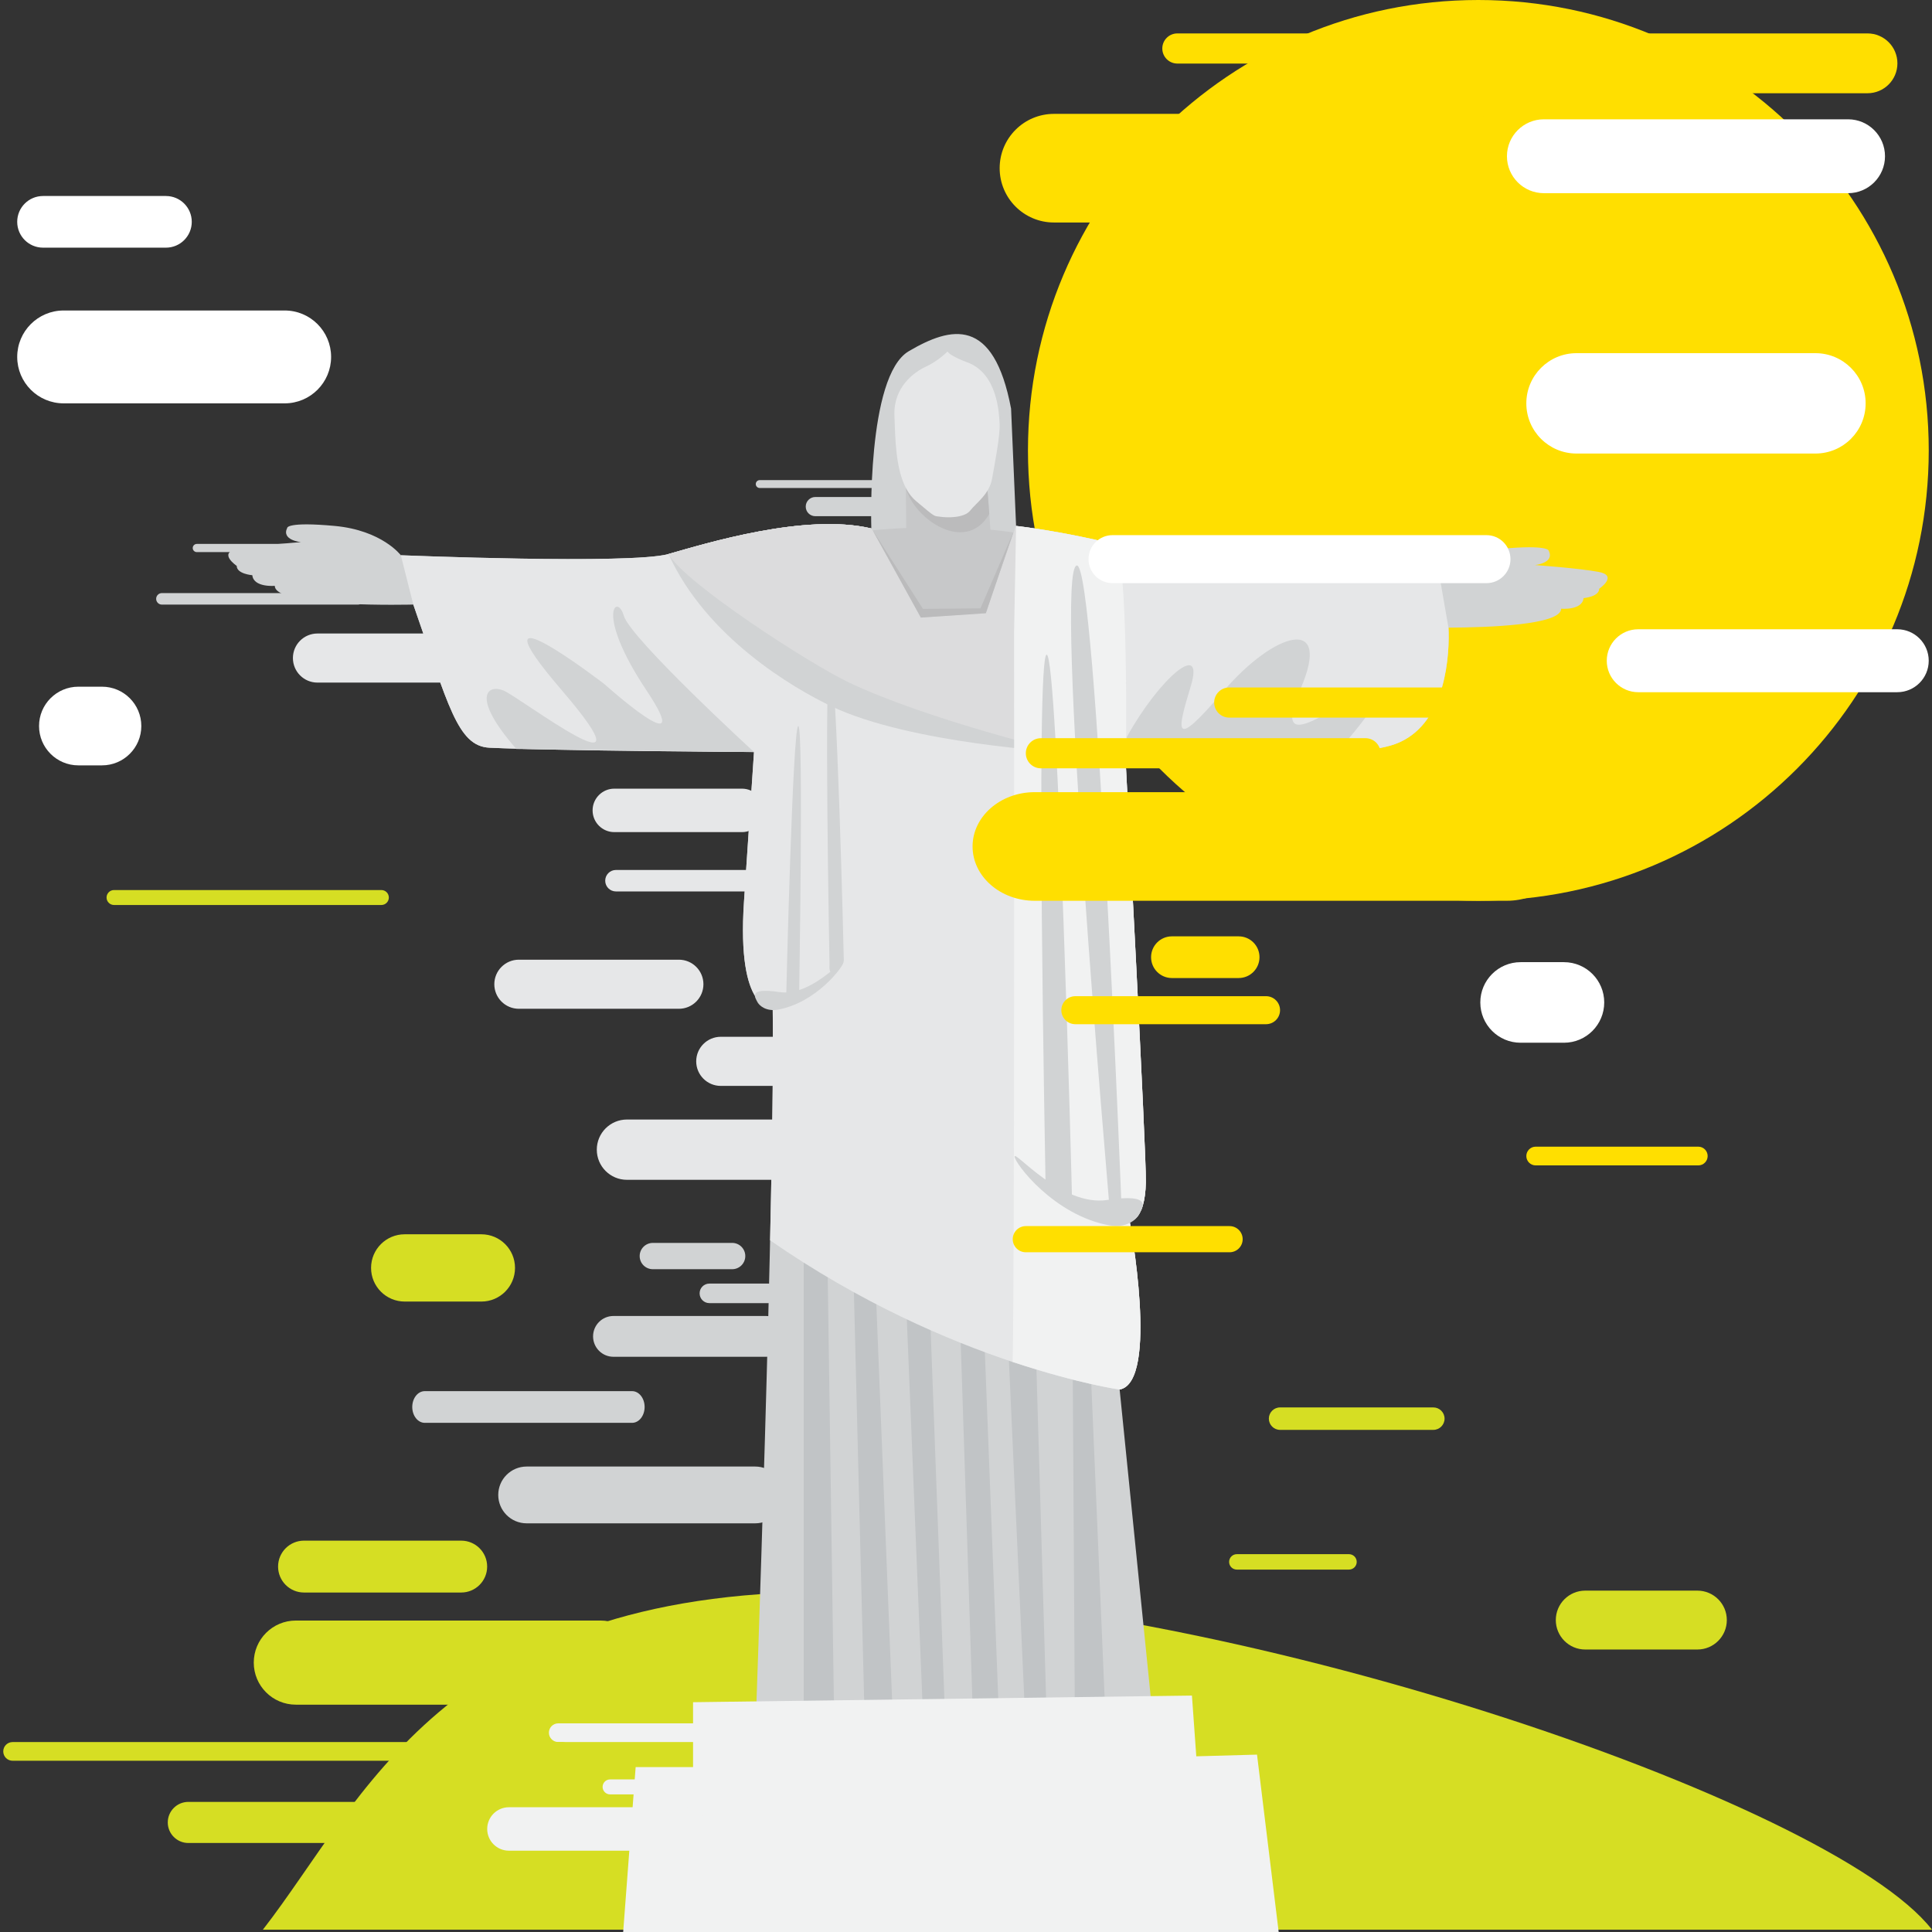 <?xml version="1.0" encoding="utf-8"?>
<!-- Generator: Adobe Illustrator 16.0.0, SVG Export Plug-In . SVG Version: 6.00 Build 0)  -->
<!DOCTYPE svg PUBLIC "-//W3C//DTD SVG 1.1//EN" "http://www.w3.org/Graphics/SVG/1.1/DTD/svg11.dtd">
<svg version="1.1" id="Layer_1" xmlns="http://www.w3.org/2000/svg" xmlns:xlink="http://www.w3.org/1999/xlink" x="0px" y="0px"
	 width="480px" height="480px" viewBox="0 0 480 480" enable-background="new 0 0 480 480" xml:space="preserve">
<rect x="0" y="0" width="480" height="480" fill="#333333" stroke="none"/>
<g>
	<path fill="#FFDF00" d="M479.191,111.9c0,61.8-50.102,111.896-111.902,111.896c-61.794,0-111.895-50.096-111.895-111.896
		C255.395,50.099,305.495,0,367.289,0C429.096,0,479.191,50.099,479.191,111.9z"/>
	<path fill="#D6DE23" d="M480,479.428c-24.957-32.108-178.049-83.949-274.068-83.949c-96.016,0-115.659,51.842-140.623,83.949H480z"
		/>
	<g>
		<path fill="#D1D3D4" d="M397.169,142.085c-4.965-0.928-15.815-1.701-15.815-1.701s4.965-0.466,3.416-3.57
			c0,0,0-1.547-11.787-0.464c-8.711,0.802-13.519,4.398-15.437,6.222c-6.124,0.765-41.22,4.587-69.136-4.148
			c-18.885-5.916-35.967-7.757-35.967-7.757l-1.243-29.144c-4.343-22.945-14.879-20.463-25.424-14.264
			c-10.54,6.202-9.3,44.029-9.3,44.029c-16.434-3.876-41.083,3.72-50.383,6.356c-9.302,2.634-66.504,0.309-66.504,0.309
			s-4.653-6.201-16.437-7.287c-11.785-1.085-11.785,0.464-11.785,0.464c-1.543,3.098,3.413,3.564,3.413,3.564
			s-10.849,0.779-15.816,1.704c-4.957,0.931-0.155,4.189-0.155,4.189c0,2.019,3.879,2.324,3.879,2.324
			c0.309,3.104,5.583,2.64,5.583,2.64c0,5.578,34.417,4.65,34.417,4.65c8.675,24.801,10.932,35.182,18.908,35.563
			c16.417,0.782,65.734,1.074,65.734,1.074s-0.624,9.251-2.485,37.155c-1.861,27.905,7.132,26.354,7.132,26.354
			c0.621,44.023-4.341,181.386-4.341,181.386l99.22-0.619l-8.686-85.895c9.928-1.854,2.484-41.854,2.484-41.854
			s3.82,0.104,4.031-9.608c0.15-7.236-4.965-103.558-4.965-103.558s52.711-1.246,65.729-4.962
			c13.021-3.722,14.629-20.294,14.471-28.216c-0.003-0.309-0.021-0.682-0.046-1.082c9.966-0.04,27.983-0.67,27.983-4.707
			c0,0,5.271,0.466,5.576-2.637c0,0,3.879-0.309,3.879-2.325C397.32,146.271,402.128,143.014,397.169,142.085z"/>
		<g>
			<polygon fill="#C1C4C6" points="199.673,312.403 199.673,425.572 207.217,425.572 205.6,314.024 			"/>
			<polygon fill="#C1C4C6" points="212.067,317.797 214.762,425.033 221.768,425.572 217.456,317.254 			"/>
			<polygon fill="#C1C4C6" points="225,320.488 229.312,426.104 234.698,423.957 230.927,322.643 			"/>
			<polygon fill="#C1C4C6" points="238.471,326.953 241.704,426.104 248.172,426.104 244.4,328.568 			"/>
			<polygon fill="#C1C4C6" points="250.327,330.728 254.641,425.572 260.023,426.104 257.336,334.501 			"/>
			<polygon fill="#C1C4C6" points="266.492,336.654 267.033,425.033 274.581,425.033 270.805,336.116 			"/>
		</g>
		<polygon fill="#F1F2F2" points="154.825,480 157.926,439.028 172.189,439.028 172.189,422.908 296.134,421.26 297.215,436.349 
			312.303,435.931 317.686,480 		"/>
		<path fill="#C7C8C9" d="M225,119.664c0,0,0.022,0.979,0.049,2.511c0.08,4.919,0.223,15.544-0.049,18.144
			c-0.355,3.413,20.657,5.392,21.736,1.077c0,0-1.079-16.52-1.617-21.915L225,119.664z"/>
		<path fill="#C7C8C9" d="M215.572,131.878c0,0,20.746-2.425,38.53,0.805l-6.73,23.982l-21.015-0.539L215.572,131.878z"/>
		<path fill="#E6E7E8" d="M357.546,142.572c-6.124,0.765-41.22,4.587-69.136-4.148c-18.885-5.916-35.967-7.757-35.967-7.757
			l-7.508,21.686l-16.167,1.083l-12.297-22.146c-16.434-3.876-41.083,3.72-50.383,6.356c-9.302,2.634-66.504,0.309-66.504,0.309
			l3.101,12.249c8.675,24.801,10.932,35.182,18.908,35.563c16.417,0.782,65.734,1.074,65.734,1.074s-0.624,9.251-2.485,37.155
			c-1.861,27.904,7.132,26.354,7.132,26.354c0.183,13.063-0.123,34.336-0.647,57.807c44.985,31.2,86.841,37.075,86.841,37.075
			c9.932-1.858,2.482-41.856,2.482-41.856s3.818,0.104,4.029-9.604c0.154-7.238-4.965-103.563-4.965-103.563
			s52.711-1.246,65.73-4.962c13.022-3.722,14.629-20.294,14.471-28.216c-0.003-0.309-0.021-0.682-0.046-1.082L357.546,142.572z"/>
		<path fill="#D1D3D4" d="M209.548,239.029c0-1.128-8.057,8.639-15.917,7.45c-8.071-1.227-5.912,1.481-5.557,2.283
			c0.544,1.209,2.405,2.565,5.14,2.09C202.754,249.174,209.548,240.162,209.548,239.029z"/>
		<path fill="#D1D3D4" d="M209.64,238.579c0-0.601-1.761-74.421-3.384-74.421c-1.629,0-0.167,74.802-0.167,75.4
			c0,0.599-0.306,2.883,1.443,1.808C208.924,240.518,209.64,239.171,209.64,238.579z"/>
		<path fill="#BBBBBC" d="M225,119.664c0,0-0.263,0.109,0.101,1.606c1.821,7.441,14.719,16.667,20.689,6.428
			c-0.247-3.298-0.487-6.393-0.671-8.217L225,119.664z"/>
		<path fill="#E6E7E8" d="M235.416,87.328c0,0-2.422,2.425-5.388,3.771c-2.963,1.354-8.083,5.122-7.813,12.125
			c0.223,5.667,0.257,13.268,2.975,18.252c0.644,1.177,1.435,2.213,2.419,3.032c5.119,4.314,4.33,3.596,5.944,3.868
			c1.618,0.266,5.995,0.369,7.481-1.515c1.481-1.89,4.762-4.1,5.432-7.874c0.677-3.768,2.021-10.776,1.888-13.608
			c-0.138-2.826-0.535-12.26-7.68-15.224C240.673,90.157,236.089,88.542,235.416,87.328z"/>
		<path fill="#D1D3D4" d="M252.443,130.667l-7.508,21.686l-16.167,1.083l-12.297-22.146c-16.434-3.876-41.083,3.72-50.383,6.356
			c9.328,20.637,30.971,33.333,40.582,37.882c19.69,9.311,57.123,11.312,57.123,11.312L252.443,130.667z"/>
		<path fill="#DCDCDD" d="M252.443,130.667l-7.508,21.686l-16.167,1.083l-12.297-22.146c-16.434-3.876-41.083,3.72-50.383,6.356
			c3.94,7.163,35.282,27.406,44.891,31.95c19.69,9.319,52.814,17.244,52.814,17.244L252.443,130.667z"/>
		<g>
			<path fill="#F1F2F2" d="M276.843,135.197c-13.766-3.387-24.399-4.53-24.399-4.53l-0.5,26.539c0,0,0.166,157.688-0.354,181.156
				c17.241,5.651,26.584,6.858,26.584,6.858c9.926-1.854,2.485-41.854,2.485-41.854s3.819,0.104,4.032-9.608
				c0.148-7.237-4.965-103.558-4.965-103.558S280.523,136.104,276.843,135.197z"/>
			<path fill="#D1D3D4" d="M252.079,287.346c0-1.638,11.662,12.512,23.04,10.782c11.67-1.774,8.555,2.142,8.037,3.298
				c-0.788,1.754-3.473,3.729-7.434,3.029C261.911,302.027,252.079,288.982,252.079,287.346z"/>
			<path fill="#D1D3D4" d="M266.313,296.868c0-1.043-3.438-134.222-6.268-134.222s-0.286,130.122-0.286,131.17
				c0,1.035-0.271,2.336,2.517,3.138C264.989,297.744,266.313,297.91,266.313,296.868z"/>
			<path fill="#D1D3D4" d="M198.528,247.938c0-0.504,1.168-67.558-0.198-67.558c-1.375,0-2.969,65.576-2.969,66.079
				c0,0.505-0.135,1.129,1.21,1.523C197.889,248.359,198.528,248.439,198.528,247.938z"/>
			<path fill="#D1D3D4" d="M278.706,301.718c0-1.047-6.284-161.219-11.136-161.219c-5.951,0,7.973,157.119,7.973,158.161
				c0,1.048-0.132,2.337,1.214,3.145C278.074,302.6,278.706,302.754,278.706,301.718z"/>
		</g>
		<path fill="#D1D3D4" d="M187.333,186.839c0,0-30.753-28.233-32.365-33.894c-1.618-5.657-7.275-0.807,5.66,18.596
			c12.933,19.395-10.51-1.618-10.51-1.618s-34.761-26.673-10.505,1.618c24.248,28.288-10.514,1.612-14.553,0
			c-4.04-1.618-8.083,1.612,3.232,14.544L187.333,186.839z"/>
		<path fill="#D1D3D4" d="M279.966,183.071l-0.239,7.129c0,0,37.424,0.143,51.977-2.815c0,0,16.438-18.055,8.896-15.904
			c-7.549,2.159-25.604,18.33-17.519-0.267c8.085-18.593-6.47-14.281-19.136,0.536c-12.656,14.819-11.584,10.245-8.082-1.34
			C299.367,158.821,288.046,168.523,279.966,183.071z"/>
		<polygon fill="#BBBBBC" points="216.917,131.878 229.312,151.276 243.594,151.142 251.674,132.414 244.936,152.353 
			228.774,153.435 		"/>
	</g>
	<path fill="#FFDF00" d="M248.363,41.782c0,7.455,6.041,13.497,13.49,13.497h102.361c7.45,0,13.491-6.042,13.491-13.497l0,0
		c0-7.45-6.041-13.491-13.491-13.491H261.855C254.404,28.291,248.363,34.332,248.363,41.782L248.363,41.782z"/>
	<path fill="#FFDF00" d="M241.632,210.302c0,7.453,6.917,13.494,15.452,13.494h117.251c8.535,0,15.453-6.042,15.453-13.494l0,0
		c0-7.449-6.918-13.494-15.453-13.494H257.084C248.549,196.809,241.632,202.853,241.632,210.302L241.632,210.302z"/>
	<path fill="#FFDF00" d="M254.865,187.146c0,2.067,1.676,3.742,3.744,3.742h80.642c2.063,0,3.744-1.675,3.744-3.742l0,0
		c0-2.07-1.681-3.745-3.744-3.745h-80.642C256.541,183.401,254.865,185.076,254.865,187.146L254.865,187.146z"/>
	<path fill="#FFDF00" d="M301.658,174.544c0,2.07,1.676,3.746,3.744,3.746h80.641c2.064,0,3.745-1.675,3.745-3.746l0,0
		c0-2.07-1.681-3.745-3.745-3.745h-80.641C303.334,170.799,301.658,172.474,301.658,174.544L301.658,174.544z"/>
	<path fill="#FFDF00" d="M288.771,12.047c0,2.07,1.674,3.745,3.744,3.745h80.637c2.07,0,3.746-1.675,3.746-3.745l0,0
		c0-2.07-1.676-3.745-3.746-3.745h-80.637C290.445,8.303,288.771,9.978,288.771,12.047L288.771,12.047z"/>
	<path fill="#FFDF00" d="M327.423,15.735c0,4.106,3.327,7.43,7.433,7.43h129.119c4.104,0,7.432-3.324,7.432-7.43l0,0
		c0-4.103-3.324-7.432-7.432-7.432H334.855C330.75,8.303,327.423,11.633,327.423,15.735L327.423,15.735z"/>
	<path fill="#FFDF00" d="M379.211,287.215c0,1.283,1.042,2.325,2.324,2.325h40.402c1.285,0,2.325-1.042,2.325-2.325l0,0
		c0-1.285-1.04-2.328-2.325-2.328h-40.402C380.253,284.887,379.211,285.93,379.211,287.215L379.211,287.215z"/>
	<path fill="#FFFFFF" d="M47.644,55.114c0,3.542-2.873,6.416-6.416,6.416H10.69c-3.543,0-6.415-2.872-6.415-6.416l0,0
		c0-3.544,2.871-6.416,6.415-6.416h30.537C44.771,48.698,47.644,51.57,47.644,55.114L47.644,55.114z"/>
	<path fill="#FFFFFF" d="M463.511,100.212c0,6.889-5.587,12.469-12.473,12.469h-59.356c-6.891,0-12.471-5.58-12.471-12.469l0,0
		c0-6.888,5.58-12.469,12.471-12.469h59.356C457.924,87.743,463.511,93.324,463.511,100.212L463.511,100.212z"/>
	<path fill="#FFFFFF" d="M82.262,88.677c0,6.371-5.162,11.535-11.535,11.535H15.812c-6.376,0-11.536-5.165-11.536-11.535l0,0
		c0-6.37,5.16-11.536,11.536-11.536h54.915C77.1,77.141,82.262,82.307,82.262,88.677L82.262,88.677z"/>
	<path fill="#FFFFFF" d="M399.197,164.157c0,4.32,3.502,7.819,7.814,7.819h64.359c4.313,0,7.816-3.499,7.816-7.819l0,0
		c0-4.315-3.506-7.817-7.816-7.817h-64.359C402.697,156.34,399.197,159.842,399.197,164.157L399.197,164.157z"/>
	<path fill="#FFFFFF" d="M374.396,38.816c0,5.07,4.104,9.179,9.184,9.179h75.568c5.063,0,9.176-4.108,9.176-9.179l0,0
		c0-5.065-4.109-9.177-9.176-9.177H383.58C378.504,29.639,374.396,33.751,374.396,38.816L374.396,38.816z"/>
	<path fill="#E6E7E8" d="M148.273,285.633c0,4.141,3.353,7.489,7.49,7.489h48.813c4.138,0,7.49-3.351,7.49-7.489l0,0
		c0-4.134-3.353-7.49-7.49-7.49h-48.813C151.626,278.143,148.273,281.499,148.273,285.633L148.273,285.633z"/>
	<path fill="#E6E7E8" d="M172.971,263.689c0,3.367,2.731,6.1,6.099,6.1h39.754c3.37,0,6.102-2.732,6.102-6.1l0,0
		c0-3.366-2.731-6.104-6.102-6.104H179.07C175.703,257.592,172.971,260.323,172.971,263.689L172.971,263.689z"/>
	<path fill="#E6E7E8" d="M122.812,244.529c0,3.367,2.729,6.1,6.099,6.1h39.755c3.367,0,6.098-2.732,6.098-6.1l0,0
		c0-3.365-2.731-6.097-6.098-6.097h-39.755C125.541,238.433,122.812,241.164,122.812,244.529L122.812,244.529z"/>
	<path fill="#E6E7E8" d="M72.773,163.488c0,3.373,2.729,6.101,6.098,6.101h39.752c3.369,0,6.099-2.729,6.099-6.101l0,0
		c0-3.368-2.729-6.096-6.099-6.096H78.871C75.502,157.392,72.773,160.12,72.773,163.488L72.773,163.488z"/>
	<path fill="#D1D3D4" d="M200.182,125.863c0,1.32,1.065,2.385,2.382,2.385h15.541c1.314,0,2.382-1.065,2.382-2.385l0,0
		c0-1.314-1.068-2.385-2.382-2.385h-15.541C201.248,123.478,200.182,124.549,200.182,125.863L200.182,125.863z"/>
	<path fill="#D1D3D4" d="M38.796,148.779c0,0.793,0.641,1.435,1.431,1.435h48.69c0.788,0,1.432-0.642,1.432-1.435l0,0
		c0-0.79-0.645-1.431-1.432-1.431h-48.69C39.438,147.348,38.796,147.989,38.796,148.779L38.796,148.779z"/>
	<path fill="#D1D3D4" d="M47.884,136.153c0,0.564,0.455,1.016,1.014,1.016h34.543c0.561,0,1.017-0.452,1.017-1.016l0,0
		c0-0.561-0.456-1.017-1.017-1.017H48.897C48.339,135.137,47.884,135.592,47.884,136.153L47.884,136.153z"/>
	<path fill="#FFFFFF" d="M270.438,138.922c0,3.293,2.672,5.961,5.963,5.961h92.906c3.295,0,5.967-2.668,5.967-5.961l0,0
		c0-3.298-2.672-5.967-5.967-5.967H276.4C273.109,132.955,270.438,135.624,270.438,138.922L270.438,138.922z"/>
	<path fill="#D1D3D4" d="M187.77,120.263c0,0.542,0.439,0.979,0.981,0.979h30.599c0.542,0,0.979-0.438,0.979-0.979l0,0
		c0-0.54-0.438-0.979-0.979-0.979h-30.599C188.209,119.284,187.77,119.723,187.77,120.263L187.77,120.263z"/>
	<path fill="#E6E7E8" d="M150.364,218.809c0,1.472,1.191,2.666,2.666,2.666h35.308c1.469,0,2.666-1.194,2.666-2.666l0,0
		c0-1.475-1.197-2.668-2.666-2.668H153.03C151.555,216.141,150.364,217.334,150.364,218.809L150.364,218.809z"/>
	<path fill="#D1D3D4" d="M173.816,321.33c0,1.34,1.085,2.428,2.428,2.428h14.651c1.343,0,2.431-1.088,2.431-2.428l0,0
		c0-1.34-1.088-2.428-2.431-2.428h-14.651C174.901,318.902,173.816,319.99,173.816,321.33L173.816,321.33z"/>
	<path fill="#D1D3D4" d="M158.925,312.065c0,1.804,1.46,3.265,3.267,3.265h19.709c1.804,0,3.264-1.461,3.264-3.265l0,0
		c0-1.81-1.46-3.27-3.264-3.27h-19.709C160.385,308.802,158.925,310.262,158.925,312.065L158.925,312.065z"/>
	<path fill="#D1D3D4" d="M102.424,349.563c0,2.18,1.395,3.938,3.115,3.938h51.501c1.721,0,3.115-1.765,3.115-3.938l0,0
		c0-2.178-1.395-3.938-3.115-3.938h-51.501C103.818,345.621,102.424,347.385,102.424,349.563L102.424,349.563z"/>
	<path fill="#D1D3D4" d="M123.789,371.413c0,3.896,3.161,7.055,7.058,7.055h56.778c3.894,0,7.055-3.155,7.055-7.055l0,0
		c0-3.896-3.161-7.055-7.055-7.055h-56.778C126.95,364.358,123.789,367.519,123.789,371.413L123.789,371.413z"/>
	<path fill="#F1F2F2" d="M121.043,454.403c0-2.983,2.416-5.399,5.4-5.399h43.656c2.984,0,5.397,2.416,5.397,5.399l0,0
		c0,2.979-2.414,5.396-5.397,5.396h-43.656C123.459,459.803,121.043,457.387,121.043,454.403L121.043,454.403z"/>
	<path fill="#F1F2F2" d="M149.714,443.953c0,1.021,0.831,1.859,1.858,1.859h27.981c1.025,0,1.858-0.84,1.858-1.859l0,0
		c0-1.025-0.833-1.861-1.858-1.861h-27.981C150.544,442.092,149.714,442.928,149.714,443.953L149.714,443.953z"/>
	<path fill="#F1F2F2" d="M136.372,430.484c0,1.277,1.042,2.319,2.325,2.319h47.72c1.286,0,2.325-1.042,2.325-2.319l0,0
		c0-1.282-1.039-2.324-2.325-2.324h-47.72C137.414,428.16,136.372,429.202,136.372,430.484L136.372,430.484z"/>
	<path fill="#D1D3D4" d="M147.347,332.016c0,2.807,2.264,5.073,5.062,5.073h37.882c2.798,0,5.068-2.271,5.068-5.073l0,0
		c0-2.794-2.27-5.063-5.068-5.063h-37.882C149.611,326.953,147.347,329.222,147.347,332.016L147.347,332.016z"/>
	<path fill="#E6E7E8" d="M147.229,201.338c0,2.984,2.417,5.4,5.4,5.4h31.701c2.978,0,5.397-2.416,5.397-5.4l0,0
		c0-2.98-2.419-5.399-5.397-5.399h-31.701C149.646,195.938,147.229,198.358,147.229,201.338L147.229,201.338z"/>
	<path fill="#D6DE23" d="M63.047,413.071c0,5.771,4.678,10.45,10.45,10.45h75.704c5.772,0,10.45-4.684,10.45-10.45l0,0
		c0-5.772-4.678-10.45-10.45-10.45H73.498C67.726,402.621,63.047,407.299,63.047,413.071L63.047,413.071z"/>
	<path fill="#D6DE23" d="M69.088,389.21c0,3.563,2.886,6.448,6.441,6.448h39.056c3.56,0,6.448-2.887,6.448-6.448l0,0
		c0-3.556-2.889-6.442-6.448-6.442H75.53C71.974,382.768,69.088,385.654,69.088,389.21L69.088,389.21z"/>
	<path fill="#D6DE23" d="M41.683,452.783c0,2.813,2.29,5.104,5.11,5.104h66.416c2.817,0,5.108-2.291,5.108-5.104l0,0
		c0-2.823-2.291-5.108-5.108-5.108H46.793C43.973,447.675,41.683,449.96,41.683,452.783L41.683,452.783z"/>
	<path fill="#D6DE23" d="M0.808,435.129c0,1.289,1.039,2.324,2.322,2.324h136.546c1.285,0,2.325-1.035,2.325-2.324l0,0
		c0-1.283-1.04-2.319-2.325-2.319H3.13C1.847,432.81,0.808,433.846,0.808,435.129L0.808,435.129z"/>
	<path fill="#D6DE23" d="M26.474,222.986c0,1.028,0.833,1.858,1.858,1.858h66.416c1.025,0,1.858-0.83,1.858-1.858l0,0
		c0-1.024-0.833-1.858-1.858-1.858H28.332C27.306,221.128,26.474,221.961,26.474,222.986L26.474,222.986z"/>
	<path fill="#D6DE23" d="M92.191,315.009c0,4.615,3.742,8.36,8.363,8.36h19.042c4.619,0,8.358-3.745,8.358-8.36l0,0
		c0-4.621-3.739-8.354-8.358-8.354h-19.042C95.933,306.648,92.191,310.388,92.191,315.009L92.191,315.009z"/>
	<path fill="#D6DE23" d="M315.24,352.458c0,1.54,1.248,2.789,2.785,2.789h38.086c1.539,0,2.787-1.249,2.787-2.789l0,0
		c0-1.534-1.248-2.788-2.787-2.788h-38.086C316.488,349.67,315.24,350.924,315.24,352.458L315.24,352.458z"/>
	<path fill="#FFDF00" d="M318.025,250.979c0,1.924-1.563,3.48-3.484,3.48h-47.37c-1.924,0-3.483-1.557-3.483-3.48l0,0
		c0-1.924,1.563-3.479,3.483-3.479h47.37C316.469,247.496,318.025,249.055,318.025,250.979L318.025,250.979z"/>
	<path fill="#FFDF00" d="M285.982,237.809c0,2.866,2.313,5.181,5.18,5.181h16.576c2.863,0,5.18-2.315,5.18-5.181l0,0
		c0-2.858-2.314-5.177-5.18-5.177h-16.576C288.298,232.632,285.982,234.951,285.982,237.809L285.982,237.809z"/>
	<path fill="#FFDF00" d="M308.738,307.873c0,1.793-1.455,3.248-3.254,3.248h-50.619c-1.799,0-3.256-1.455-3.256-3.248l0,0
		c0-1.791,1.457-3.252,3.256-3.252h50.619C307.283,304.621,308.738,306.082,308.738,307.873L308.738,307.873z"/>
	<path fill="#D6DE23" d="M386.535,402.5c0,4.043,3.275,7.318,7.314,7.318h27.862c4.036,0,7.313-3.275,7.313-7.318l0,0
		c0-4.037-3.276-7.313-7.313-7.313H393.85C389.811,395.188,386.535,398.463,386.535,402.5L386.535,402.5z"/>
	<path fill="#D6DE23" d="M305.371,388.047c0,1.063,0.857,1.913,1.918,1.913h27.867c1.057,0,1.916-0.854,1.916-1.913l0,0
		c0-1.06-0.859-1.917-1.916-1.917h-27.867C306.229,386.13,305.371,386.987,305.371,388.047L305.371,388.047z"/>
	<path fill="#FFFFFF" d="M35.11,180.381c0,5.397-4.378,9.772-9.775,9.772h-5.863c-5.397,0-9.772-4.375-9.772-9.772l0,0
		c0-5.4,4.375-9.774,9.772-9.774h5.863C30.732,170.606,35.11,174.981,35.11,180.381L35.11,180.381z"/>
	<path fill="#FFFFFF" d="M398.566,249.055c0,5.524-4.481,10.01-10.01,10.01H377.79c-5.528,0-10.011-4.479-10.011-10.01l0,0
		c0-5.521,4.479-10.009,10.011-10.009h10.767C394.085,239.046,398.566,243.527,398.566,249.055L398.566,249.055z"/>
</g>
</svg>
